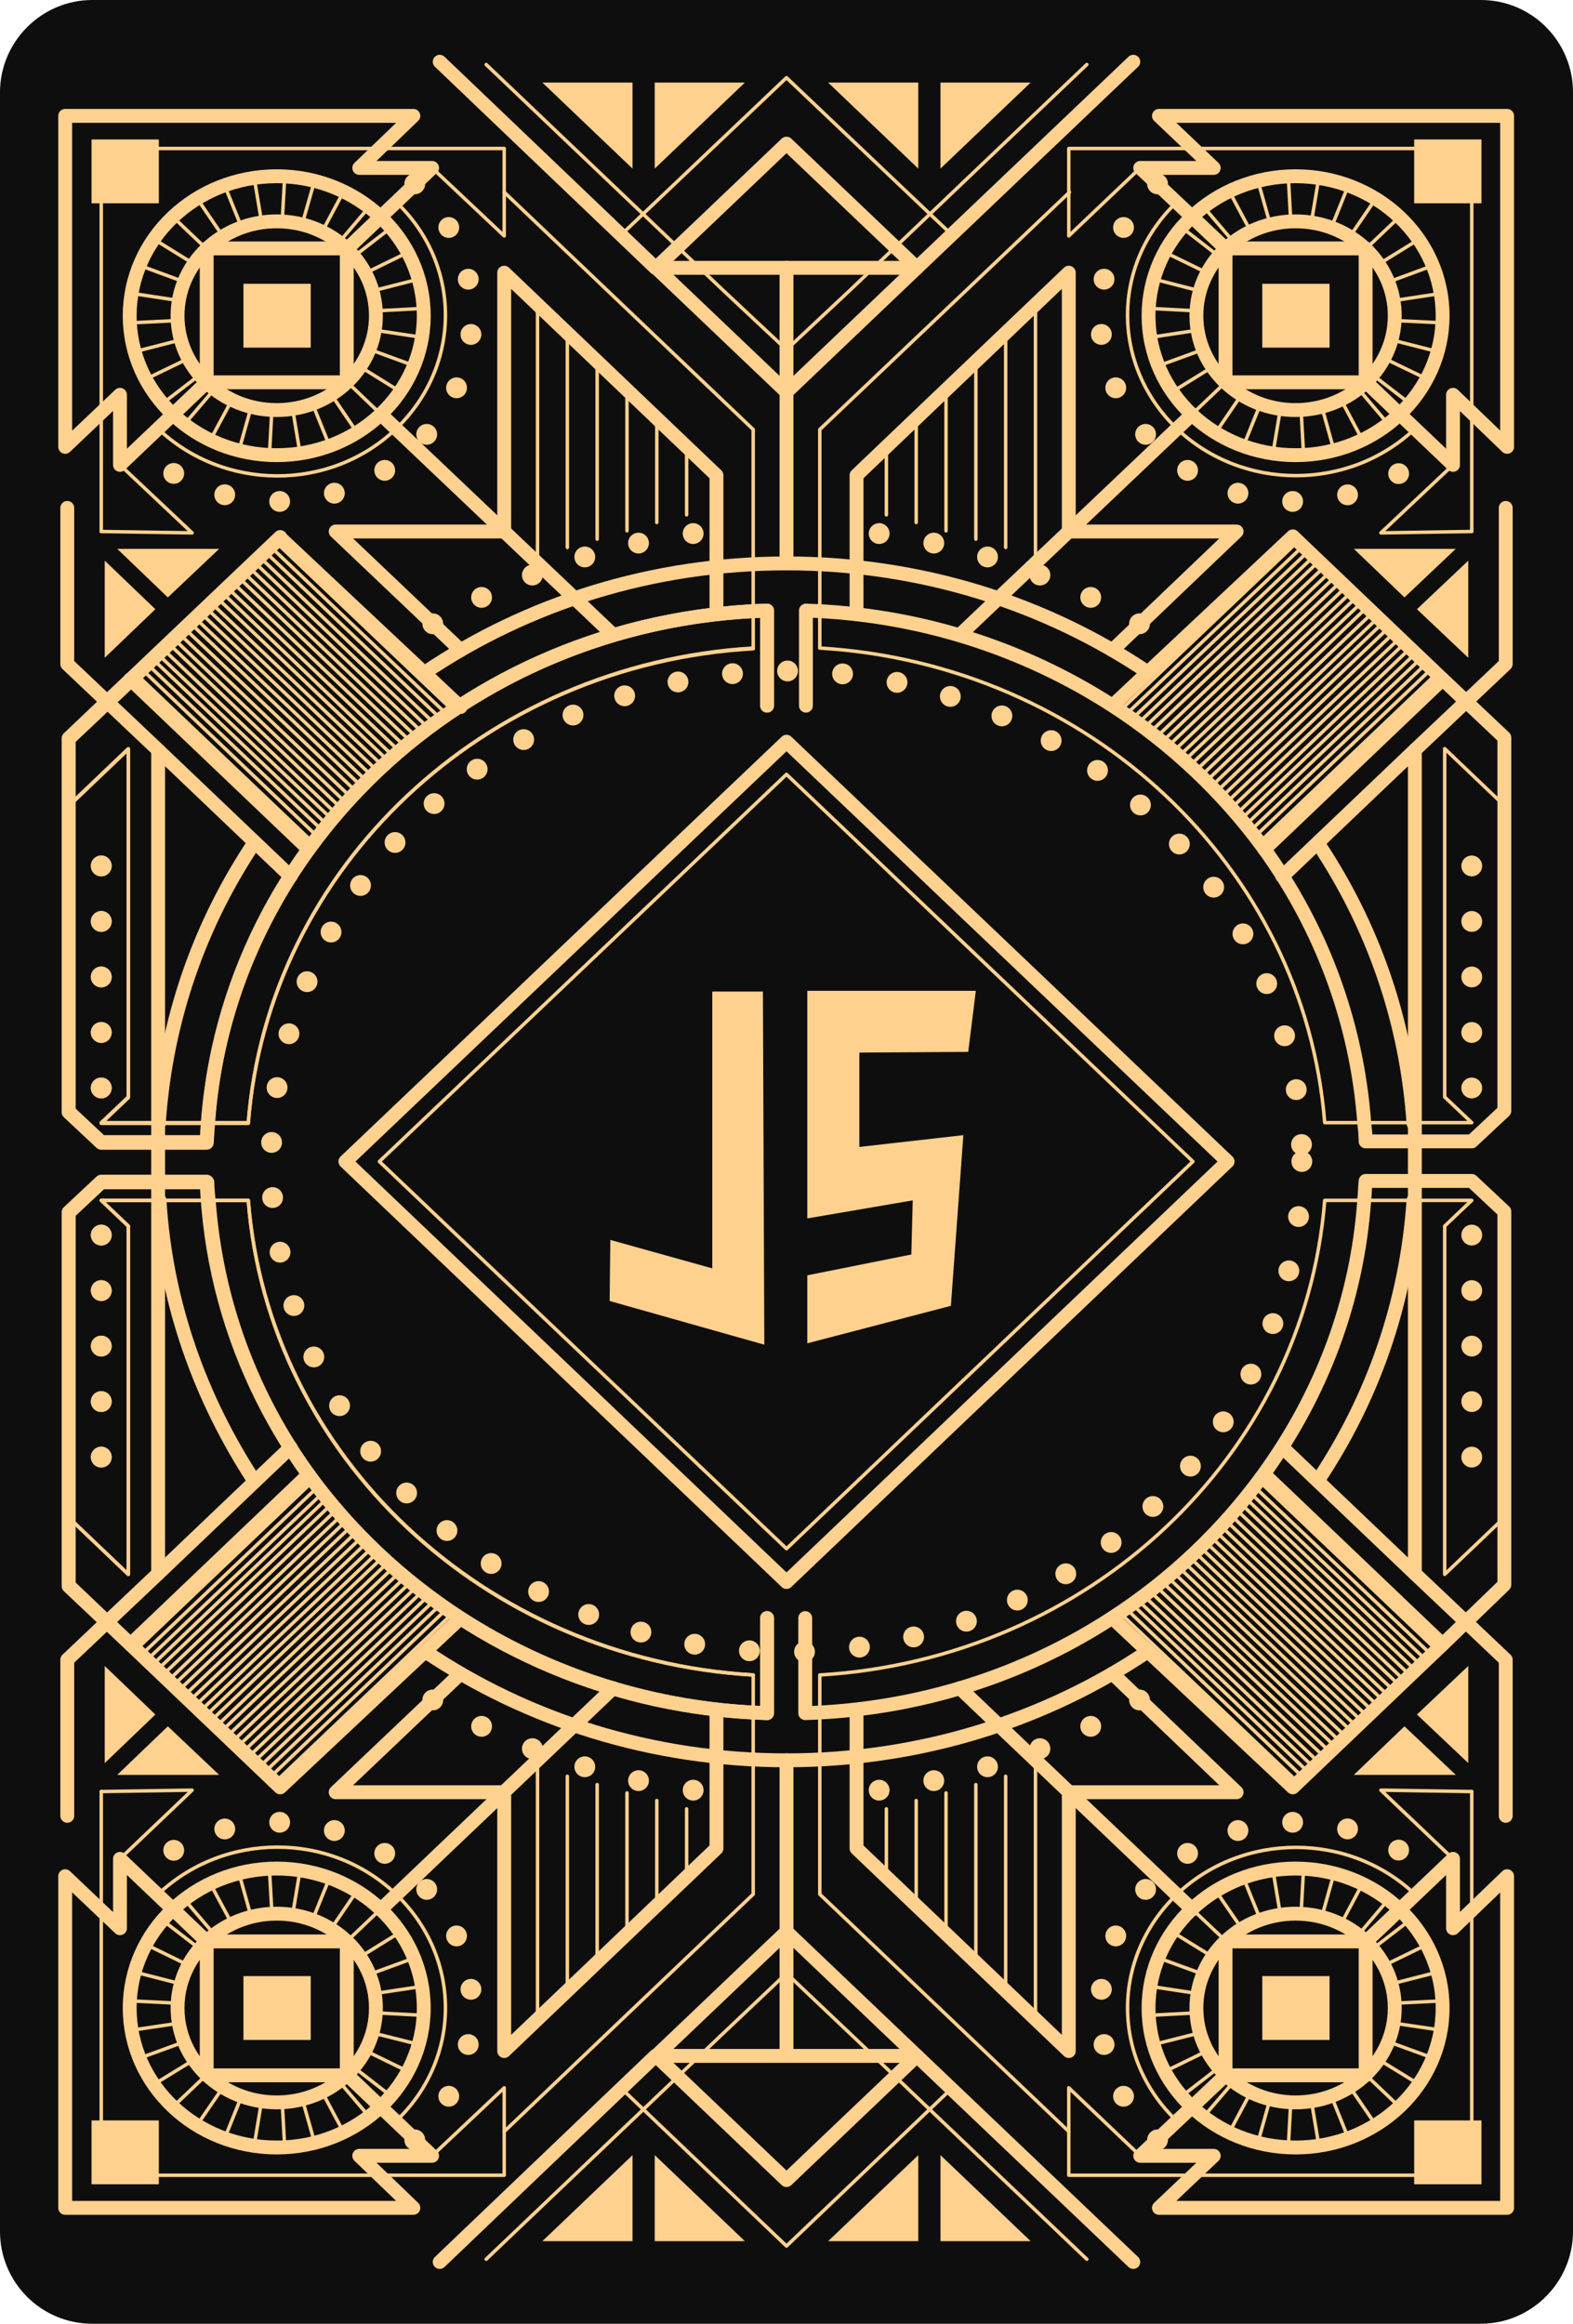 <?xml version="1.0" encoding="utf-8"?>
<!-- Generator: Adobe Illustrator 27.2.0, SVG Export Plug-In . SVG Version: 6.00 Build 0)  -->
<svg version="1.1" id="Layer_1" xmlns="http://www.w3.org/2000/svg" xmlns:xlink="http://www.w3.org/1999/xlink" x="0px" y="0px"
	 viewBox="0 0 226.8 334.9" style="enable-background:new 0 0 226.8 334.9;" xml:space="preserve">
<style type="text/css">
	.st0{fill:#0F0E0E;}
	.st1{fill:none;stroke:#FFD18E;stroke-width:3;stroke-linecap:round;stroke-miterlimit:10;stroke-dasharray:0,0,0,7.95;}
	.st2{fill:none;stroke:#FFD18E;stroke-width:2;stroke-linecap:round;stroke-linejoin:round;}
	.st3{fill:none;stroke:#FFD18E;stroke-width:0.5;stroke-linecap:round;stroke-linejoin:round;}
	.st4{fill:#FFD18E;}
	.st5{fill:none;stroke:#FFD18E;stroke-width:3;stroke-linecap:round;stroke-miterlimit:10;stroke-dasharray:0,0,0,8;}
	.st6{clip-path:url(#SVGID_00000117654848237628141140000017109283154828222650_);}
	.st7{clip-path:url(#SVGID_00000178187137341929219010000001727756469797199000_);}
	.st8{clip-path:url(#SVGID_00000081607910435883964510000006429496623102435718_);}
	.st9{clip-path:url(#SVGID_00000142867831486295293480000007042139649602151811_);}
	.st10{clip-path:url(#SVGID_00000178923437593888725070000007465919410833788850_);}
	.st11{clip-path:url(#SVGID_00000021102920741488180130000013138067132838063495_);}
	.st12{clip-path:url(#SVGID_00000165916544434971224630000001961373296499283092_);}
	.st13{clip-path:url(#SVGID_00000148641807357307313100000011222236490714834586_);}
</style>
<path class="st0" d="M213.5,334.9H13.3c-7.4,0-13.3-6-13.3-13.3V13.3C0,6,6,0,13.3,0h200.2c7.4,0,13.3,6,13.3,13.3v308.3
	C226.8,328.9,220.8,334.9,213.5,334.9z"/>
<ellipse class="st1" cx="113.4" cy="167.4" rx="74.3" ry="70.7"/>
<polygon class="st2" points="177,167.4 113.4,228 49.8,167.4 113.4,106.9 "/>
<polygon class="st3" points="172,167.4 113.4,223.2 54.7,167.4 113.4,111.6 "/>
<g>
	<g>
		<rect x="176.7" y="35.8" class="st2" width="20.2" height="19.3"/>
		<rect x="182" y="40.9" class="st4" width="9.7" height="9.2"/>
		<rect x="203.9" y="20.1" class="st4" width="9.7" height="9.2"/>
		<ellipse class="st2" cx="186.8" cy="45.5" rx="14.3" ry="13.6"/>
		<path class="st3" d="M169.7,29.1c-9.5,9-9.5,23.6,0,32.7c9.5,9,24.8,9,34.3,0"/>
		<path class="st5" d="M166.9,26.5c-11,10.5-11,27.4,0,37.9s28.8,10.5,39.9,0"/>
		<ellipse class="st2" cx="186.8" cy="45.5" rx="21.2" ry="20.1"/>
		<g>
			<g>
				<defs>
					<ellipse id="SVGID_1_" cx="186.8" cy="45.5" rx="21.2" ry="20.1"/>
				</defs>
				<clipPath id="SVGID_00000012456505031489021350000017652097203435373981_">
					<use xlink:href="#SVGID_1_"  style="overflow:visible;"/>
				</clipPath>
				<g style="clip-path:url(#SVGID_00000012456505031489021350000017652097203435373981_);">
					<g>
						<line class="st3" x1="176.7" y1="55.1" x2="157.7" y2="73.2"/>
						<line class="st3" x1="179" y1="56.9" x2="164.4" y2="78.3"/>
						<line class="st3" x1="181.7" y1="58.3" x2="172.1" y2="82"/>
						<line class="st3" x1="184.6" y1="59" x2="180.4" y2="84.1"/>
						<line class="st3" x1="187.6" y1="59.1" x2="189" y2="84.6"/>
						<line class="st3" x1="190.6" y1="58.7" x2="197.5" y2="83.3"/>
						<line class="st3" x1="193.4" y1="57.7" x2="205.5" y2="80.4"/>
						<line class="st3" x1="195.9" y1="56.1" x2="212.7" y2="75.9"/>
						<line class="st3" x1="198" y1="54.1" x2="218.8" y2="70.1"/>
						<line class="st3" x1="199.7" y1="51.7" x2="223.5" y2="63.2"/>
						<line class="st3" x1="200.7" y1="49" x2="226.6" y2="55.6"/>
						<line class="st3" x1="201.2" y1="46.2" x2="227.9" y2="47.5"/>
						<line class="st3" x1="201.1" y1="43.3" x2="227.5" y2="39.3"/>
						<line class="st3" x1="200.3" y1="40.6" x2="225.2" y2="31.4"/>
						<line class="st3" x1="198.9" y1="38" x2="221.4" y2="24.1"/>
						<line class="st3" x1="197" y1="35.8" x2="215.9" y2="17.8"/>
						<line class="st3" x1="194.7" y1="34" x2="209.3" y2="12.6"/>
						<line class="st3" x1="192" y1="32.7" x2="201.6" y2="8.9"/>
						<line class="st3" x1="189.1" y1="31.9" x2="193.3" y2="6.8"/>
						<line class="st3" x1="186.1" y1="31.8" x2="184.7" y2="6.4"/>
						<line class="st3" x1="183.1" y1="32.2" x2="176.2" y2="7.7"/>
						<line class="st3" x1="180.3" y1="33.3" x2="168.2" y2="10.6"/>
						<line class="st3" x1="177.8" y1="34.8" x2="160.9" y2="15"/>
						<line class="st3" x1="175.7" y1="36.9" x2="154.9" y2="20.8"/>
						<line class="st3" x1="174" y1="39.3" x2="150.2" y2="27.7"/>
						<line class="st3" x1="172.9" y1="41.9" x2="147.1" y2="35.3"/>
						<line class="st3" x1="172.5" y1="44.8" x2="145.7" y2="43.4"/>
						<line class="st3" x1="172.6" y1="47.6" x2="146.2" y2="51.6"/>
						<line class="st3" x1="173.4" y1="50.4" x2="148.4" y2="59.5"/>
						<line class="st3" x1="174.8" y1="52.9" x2="152.3" y2="66.8"/>
					</g>
				</g>
			</g>
		</g>
		<polyline class="st2" points="177,36.1 164.4,24.2 175,24.2 167.1,16.7 217.3,16.7 217.3,16.7 217.3,64.4 209.5,56.9 209.5,67 
			197,55.1 		"/>
		<polyline class="st3" points="212.2,76.6 212.2,21.4 154.1,21.4 154.1,34 164.4,24.2 		"/>
		<polyline class="st3" points="212.2,76.6 199.1,76.8 209.5,67 		"/>
	</g>
	<g>
		<rect x="176.7" y="279.8" class="st2" width="20.2" height="19.3"/>
		<rect x="182" y="284.8" class="st4" width="9.7" height="9.2"/>
		<rect x="203.9" y="305.6" class="st4" width="9.7" height="9.2"/>
		<ellipse class="st2" cx="186.8" cy="289.4" rx="14.3" ry="13.6"/>
		<path class="st3" d="M169.7,305.7c-9.5-9-9.5-23.6,0-32.7c9.5-9,24.8-9,34.3,0"/>
		<path class="st5" d="M166.9,308.4c-11-10.5-11-27.4,0-37.9s28.8-10.5,39.9,0"/>
		<ellipse class="st2" cx="186.8" cy="289.4" rx="21.2" ry="20.1"/>
		<g>
			<g>
				<defs>
					<ellipse id="SVGID_00000034056870907529158570000015411583957028181648_" cx="186.8" cy="289.4" rx="21.2" ry="20.1"/>
				</defs>
				<clipPath id="SVGID_00000004527549193656458700000011637832236771714700_">
					<use xlink:href="#SVGID_00000034056870907529158570000015411583957028181648_"  style="overflow:visible;"/>
				</clipPath>
				<g style="clip-path:url(#SVGID_00000004527549193656458700000011637832236771714700_);">
					<g>
						<line class="st3" x1="176.7" y1="279.7" x2="157.7" y2="261.7"/>
						<line class="st3" x1="179" y1="277.9" x2="164.4" y2="256.6"/>
						<line class="st3" x1="181.7" y1="276.6" x2="172.1" y2="252.9"/>
						<line class="st3" x1="184.6" y1="275.9" x2="180.4" y2="250.7"/>
						<line class="st3" x1="187.6" y1="275.7" x2="189" y2="250.3"/>
						<line class="st3" x1="190.6" y1="276.2" x2="197.5" y2="251.6"/>
						<line class="st3" x1="193.4" y1="277.2" x2="205.5" y2="254.5"/>
						<line class="st3" x1="195.9" y1="278.8" x2="212.7" y2="259"/>
						<line class="st3" x1="198" y1="280.8" x2="218.8" y2="264.8"/>
						<line class="st3" x1="199.7" y1="283.2" x2="223.5" y2="271.6"/>
						<line class="st3" x1="200.7" y1="285.9" x2="226.6" y2="279.3"/>
						<line class="st3" x1="201.2" y1="288.7" x2="227.9" y2="287.4"/>
						<line class="st3" x1="201.1" y1="291.6" x2="227.5" y2="295.5"/>
						<line class="st3" x1="200.3" y1="294.3" x2="225.2" y2="303.4"/>
						<line class="st3" x1="198.9" y1="296.9" x2="221.4" y2="310.7"/>
						<line class="st3" x1="197" y1="299.1" x2="215.9" y2="317.1"/>
						<line class="st3" x1="194.7" y1="300.9" x2="209.3" y2="322.2"/>
						<line class="st3" x1="192" y1="302.2" x2="201.6" y2="326"/>
						<line class="st3" x1="189.1" y1="302.9" x2="193.3" y2="328.1"/>
						<line class="st3" x1="186.1" y1="303.1" x2="184.7" y2="328.5"/>
						<line class="st3" x1="183.1" y1="302.6" x2="176.2" y2="327.2"/>
						<line class="st3" x1="180.3" y1="301.6" x2="168.2" y2="324.3"/>
						<line class="st3" x1="177.8" y1="300.1" x2="160.9" y2="319.8"/>
						<line class="st3" x1="175.7" y1="298" x2="154.9" y2="314.1"/>
						<line class="st3" x1="174" y1="295.6" x2="150.2" y2="307.2"/>
						<line class="st3" x1="172.9" y1="293" x2="147.1" y2="299.5"/>
						<line class="st3" x1="172.5" y1="290.1" x2="145.7" y2="291.5"/>
						<line class="st3" x1="172.6" y1="287.3" x2="146.2" y2="283.3"/>
						<line class="st3" x1="173.4" y1="284.5" x2="148.4" y2="275.4"/>
						<line class="st3" x1="174.8" y1="282" x2="152.3" y2="268.1"/>
					</g>
				</g>
			</g>
		</g>
		<polyline class="st2" points="177,298.8 164.4,310.7 175,310.7 167.1,318.2 217.3,318.2 217.3,318.2 217.3,270.4 209.5,277.9 
			209.5,267.9 197,279.8 		"/>
		<polyline class="st3" points="212.2,258.2 212.2,313.5 154.1,313.5 154.1,300.9 164.4,310.7 		"/>
		<polyline class="st3" points="212.2,258.2 199.1,258 209.5,267.9 		"/>
	</g>
	<g>
		<rect x="29.8" y="279.8" class="st2" width="20.2" height="19.3"/>
		<rect x="35.1" y="284.8" class="st4" width="9.7" height="9.2"/>
		<rect x="13.2" y="305.6" class="st4" width="9.7" height="9.2"/>
		<ellipse class="st2" cx="39.9" cy="289.4" rx="14.3" ry="13.6"/>
		<path class="st3" d="M57.1,305.7c9.5-9,9.5-23.6,0-32.7s-24.8-9-34.3,0"/>
		<path class="st5" d="M59.8,308.4c11-10.5,11-27.4,0-37.9S31,260,20,270.5"/>
		<ellipse class="st2" cx="39.9" cy="289.4" rx="21.2" ry="20.1"/>
		<g>
			<g>
				<defs>
					<ellipse id="SVGID_00000096760361140958527520000005549927092106927235_" cx="39.9" cy="289.4" rx="21.2" ry="20.1"/>
				</defs>
				<clipPath id="SVGID_00000134967615694834554810000012319860364129361808_">
					<use xlink:href="#SVGID_00000096760361140958527520000005549927092106927235_"  style="overflow:visible;"/>
				</clipPath>
				<g style="clip-path:url(#SVGID_00000134967615694834554810000012319860364129361808_);">
					<g>
						<line class="st3" x1="50.1" y1="279.7" x2="69" y2="261.7"/>
						<line class="st3" x1="47.8" y1="277.9" x2="62.3" y2="256.6"/>
						<line class="st3" x1="45.1" y1="276.6" x2="54.7" y2="252.9"/>
						<line class="st3" x1="42.2" y1="275.9" x2="46.4" y2="250.7"/>
						<line class="st3" x1="39.2" y1="275.7" x2="37.8" y2="250.3"/>
						<line class="st3" x1="36.2" y1="276.2" x2="29.3" y2="251.6"/>
						<line class="st3" x1="33.4" y1="277.2" x2="21.2" y2="254.5"/>
						<line class="st3" x1="30.9" y1="278.8" x2="14" y2="259"/>
						<line class="st3" x1="28.7" y1="280.8" x2="7.9" y2="264.8"/>
						<line class="st3" x1="27.1" y1="283.2" x2="3.3" y2="271.6"/>
						<line class="st3" x1="26" y1="285.9" x2="0.2" y2="279.3"/>
						<line class="st3" x1="25.6" y1="288.7" x2="-1.2" y2="287.4"/>
						<line class="st3" x1="25.7" y1="291.6" x2="-0.7" y2="295.5"/>
						<line class="st3" x1="26.5" y1="294.3" x2="1.5" y2="303.4"/>
						<line class="st3" x1="27.9" y1="296.9" x2="5.4" y2="310.7"/>
						<line class="st3" x1="29.7" y1="299.1" x2="10.8" y2="317.1"/>
						<line class="st3" x1="32.1" y1="300.9" x2="17.5" y2="322.2"/>
						<line class="st3" x1="34.8" y1="302.2" x2="25.2" y2="326"/>
						<line class="st3" x1="37.7" y1="302.9" x2="33.5" y2="328.1"/>
						<line class="st3" x1="40.7" y1="303.1" x2="42.1" y2="328.5"/>
						<line class="st3" x1="43.6" y1="302.6" x2="50.6" y2="327.2"/>
						<line class="st3" x1="46.5" y1="301.6" x2="58.6" y2="324.3"/>
						<line class="st3" x1="49" y1="300.1" x2="65.8" y2="319.8"/>
						<line class="st3" x1="51.1" y1="298" x2="71.9" y2="314.1"/>
						<line class="st3" x1="52.8" y1="295.6" x2="76.6" y2="307.2"/>
						<line class="st3" x1="53.8" y1="293" x2="79.7" y2="299.5"/>
						<line class="st3" x1="54.3" y1="290.1" x2="81" y2="291.5"/>
						<line class="st3" x1="54.1" y1="287.3" x2="80.6" y2="283.3"/>
						<line class="st3" x1="53.4" y1="284.5" x2="78.3" y2="275.4"/>
						<line class="st3" x1="52" y1="282" x2="74.4" y2="268.1"/>
					</g>
				</g>
			</g>
		</g>
		<polyline class="st2" points="49.8,298.8 62.3,310.7 51.8,310.7 59.6,318.2 9.4,318.2 9.4,318.2 9.4,270.4 17.3,277.9 17.3,267.9 
			29.8,279.8 		"/>
		<polyline class="st3" points="14.6,258.2 14.6,313.5 72.7,313.5 72.7,300.9 62.3,310.7 		"/>
		<polyline class="st3" points="14.6,258.2 27.7,258 17.3,267.9 		"/>
	</g>
	<g>
		<rect x="29.8" y="35.8" class="st2" width="20.2" height="19.3"/>
		<rect x="35.1" y="40.9" class="st4" width="9.7" height="9.2"/>
		<rect x="13.2" y="20.1" class="st4" width="9.7" height="9.2"/>
		<ellipse class="st2" cx="39.9" cy="45.5" rx="14.3" ry="13.6"/>
		<path class="st3" d="M57.1,29.1c9.5,9,9.5,23.6,0,32.7s-24.8,9-34.3,0"/>
		<path class="st5" d="M59.8,26.5c11,10.5,11,27.4,0,37.9S31,74.9,20,64.4"/>
		<ellipse class="st2" cx="39.9" cy="45.5" rx="21.2" ry="20.1"/>
		<g>
			<g>
				<defs>
					<ellipse id="SVGID_00000133504267348413884570000001192749710436081571_" cx="39.9" cy="45.5" rx="21.2" ry="20.1"/>
				</defs>
				<clipPath id="SVGID_00000093861023407120048120000015059093594236267926_">
					<use xlink:href="#SVGID_00000133504267348413884570000001192749710436081571_"  style="overflow:visible;"/>
				</clipPath>
				<g style="clip-path:url(#SVGID_00000093861023407120048120000015059093594236267926_);">
					<g>
						<line class="st3" x1="50.1" y1="55.1" x2="69" y2="73.2"/>
						<line class="st3" x1="47.8" y1="56.9" x2="62.3" y2="78.3"/>
						<line class="st3" x1="45.1" y1="58.3" x2="54.7" y2="82"/>
						<line class="st3" x1="42.2" y1="59" x2="46.4" y2="84.1"/>
						<line class="st3" x1="39.2" y1="59.1" x2="37.8" y2="84.6"/>
						<line class="st3" x1="36.2" y1="58.7" x2="29.3" y2="83.3"/>
						<line class="st3" x1="33.4" y1="57.7" x2="21.2" y2="80.4"/>
						<line class="st3" x1="30.9" y1="56.1" x2="14" y2="75.9"/>
						<line class="st3" x1="28.7" y1="54.1" x2="7.9" y2="70.1"/>
						<line class="st3" x1="27.1" y1="51.7" x2="3.3" y2="63.2"/>
						<line class="st3" x1="26" y1="49" x2="0.2" y2="55.6"/>
						<line class="st3" x1="25.6" y1="46.2" x2="-1.2" y2="47.5"/>
						<line class="st3" x1="25.7" y1="43.3" x2="-0.7" y2="39.3"/>
						<line class="st3" x1="26.5" y1="40.6" x2="1.5" y2="31.4"/>
						<line class="st3" x1="27.9" y1="38" x2="5.4" y2="24.1"/>
						<line class="st3" x1="29.7" y1="35.8" x2="10.8" y2="17.8"/>
						<line class="st3" x1="32.1" y1="34" x2="17.5" y2="12.6"/>
						<line class="st3" x1="34.8" y1="32.7" x2="25.2" y2="8.9"/>
						<line class="st3" x1="37.7" y1="31.9" x2="33.5" y2="6.8"/>
						<line class="st3" x1="40.7" y1="31.8" x2="42.1" y2="6.4"/>
						<line class="st3" x1="43.6" y1="32.2" x2="50.6" y2="7.7"/>
						<line class="st3" x1="46.5" y1="33.3" x2="58.6" y2="10.6"/>
						<line class="st3" x1="49" y1="34.8" x2="65.8" y2="15"/>
						<line class="st3" x1="51.1" y1="36.9" x2="71.9" y2="20.8"/>
						<line class="st3" x1="52.8" y1="39.3" x2="76.6" y2="27.7"/>
						<line class="st3" x1="53.8" y1="41.9" x2="79.7" y2="35.3"/>
						<line class="st3" x1="54.3" y1="44.8" x2="81" y2="43.4"/>
						<line class="st3" x1="54.1" y1="47.6" x2="80.6" y2="51.6"/>
						<line class="st3" x1="53.4" y1="50.4" x2="78.3" y2="59.5"/>
						<line class="st3" x1="52" y1="52.9" x2="74.4" y2="66.8"/>
					</g>
				</g>
			</g>
		</g>
		<polyline class="st2" points="49.8,36.1 62.3,24.2 51.8,24.2 59.6,16.7 9.4,16.7 9.4,16.7 9.4,64.4 17.3,56.9 17.3,67 29.8,55.1 
					"/>
		<polyline class="st3" points="14.6,76.6 14.6,21.4 72.7,21.4 72.7,34 62.3,24.2 		"/>
		<polyline class="st3" points="14.6,76.6 27.7,76.8 17.3,67 		"/>
	</g>
</g>
<g>
	<path class="st3" d="M108.6,93.5c-38.8,2.2-70,31.6-72.8,68.4H14.6l3.9-3.7V108l-8.6,8.2"/>
	<path class="st2" d="M110.6,101.7V88c-43.9,1.3-79.2,34.9-80.8,76.6H14.6l-4.7-4.4v-53.8l30.5-29"/>
	<line class="st5" x1="14.6" y1="156.8" x2="14.6" y2="117.2"/>
</g>
<g>
	<path class="st3" d="M108.6,241.4c-38.8-2.2-70-31.6-72.8-68.4H14.6l3.9,3.7v50.2l-8.6-8.2"/>
	<path class="st2" d="M110.6,233.2v13.7c-43.9-1.3-79.2-34.9-80.8-76.6H14.6l-4.7,4.4v53.8l30.5,29"/>
	<line class="st5" x1="14.6" y1="178" x2="14.6" y2="217.7"/>
</g>
<polyline class="st2" points="217.1,261.7 217.1,239.2 204,226.8 204,108.1 217.1,95.7 217.1,73.2 "/>
<polyline class="st2" points="9.7,261.7 9.7,239.2 22.8,226.8 22.8,108.1 9.7,95.7 9.7,73.2 "/>
<g>
	<g>
		<g>
			<g>
				<defs>
					<path id="SVGID_00000139288311191085301670000017624123944610383788_" d="M182.3,122.4l-0.1-0.1c-5.9-8.1-13.3-15-21.8-20.6
						l26-24.4L208,97.9L182.3,122.4z"/>
				</defs>
				<clipPath id="SVGID_00000049911342544457518940000009536655890172430265_">
					<use xlink:href="#SVGID_00000139288311191085301670000017624123944610383788_"  style="overflow:visible;"/>
				</clipPath>
				<g style="clip-path:url(#SVGID_00000049911342544457518940000009536655890172430265_);">
					<g>
						<line class="st3" x1="178.4" y1="126" x2="213.4" y2="92.7"/>
						<line class="st3" x1="177.6" y1="125.2" x2="212.9" y2="91.6"/>
						<line class="st3" x1="176.9" y1="124.4" x2="212.5" y2="90.6"/>
						<line class="st3" x1="176.2" y1="123.6" x2="212.1" y2="89.5"/>
						<line class="st3" x1="175.5" y1="122.8" x2="211.7" y2="88.4"/>
						<line class="st3" x1="174.8" y1="122" x2="211.2" y2="87.4"/>
						<line class="st3" x1="174.1" y1="121.3" x2="210.8" y2="86.3"/>
						<line class="st3" x1="173.3" y1="120.5" x2="210.4" y2="85.2"/>
						<line class="st3" x1="172.6" y1="119.7" x2="210" y2="84.2"/>
						<line class="st3" x1="171.9" y1="118.9" x2="209.5" y2="83.1"/>
						<line class="st3" x1="171.2" y1="118.1" x2="209.1" y2="82"/>
						<line class="st3" x1="170.5" y1="117.3" x2="208.7" y2="80.9"/>
						<line class="st3" x1="169.8" y1="116.5" x2="208.3" y2="79.9"/>
						<line class="st3" x1="169.1" y1="115.7" x2="207.9" y2="78.8"/>
						<line class="st3" x1="168.4" y1="114.9" x2="207.4" y2="77.7"/>
						<line class="st3" x1="167.6" y1="114.1" x2="207" y2="76.7"/>
						<line class="st3" x1="166.9" y1="113.3" x2="206.6" y2="75.6"/>
						<line class="st3" x1="166.2" y1="112.6" x2="206.2" y2="74.5"/>
						<line class="st3" x1="165.5" y1="111.8" x2="205.7" y2="73.5"/>
						<line class="st3" x1="164.8" y1="111" x2="205.3" y2="72.4"/>
						<line class="st3" x1="164.1" y1="110.2" x2="204.9" y2="71.3"/>
						<line class="st3" x1="163.4" y1="109.4" x2="204.5" y2="70.3"/>
						<line class="st3" x1="162.6" y1="108.6" x2="204.1" y2="69.2"/>
						<line class="st3" x1="161.9" y1="107.8" x2="203.6" y2="68.1"/>
						<line class="st3" x1="161.2" y1="107" x2="203.2" y2="67.1"/>
						<line class="st3" x1="160.5" y1="106.2" x2="202.8" y2="66"/>
						<line class="st3" x1="159.8" y1="105.4" x2="202.4" y2="64.9"/>
						<line class="st3" x1="159.1" y1="104.7" x2="202" y2="63.9"/>
						<line class="st3" x1="158.4" y1="103.9" x2="201.5" y2="62.8"/>
					</g>
				</g>
			</g>
		</g>
		<g>
			<path class="st3" d="M216.9,116.1l-8.6-8.2v50.2l3.9,3.7H191c-2.9-36.8-34-66.1-72.8-68.4V61.9l36-34.2"/>
			<path class="st2" d="M160.4,101.7l26-24.4L208,97.9l8.9,8.4v53.8l-4.7,4.4h-15.3c0-0.9-0.1-1.8-0.2-2.7
				c-1.1-14.7-6.3-28.3-14.6-39.7C176.3,114.2,168.9,107.2,160.4,101.7c-12.7-8.2-27.9-13.2-44.2-13.7v13.7"/>
			<line class="st5" x1="212.2" y1="156.8" x2="212.2" y2="117.2"/>
		</g>
		<line class="st2" x1="204" y1="108.1" x2="184.9" y2="126.3"/>
		<line class="st2" x1="208" y1="97.9" x2="182.3" y2="122.4"/>
	</g>
	<g>
		<g>
			<g>
				<defs>
					<path id="SVGID_00000103264656115844148270000007895940710773222301_" d="M182.3,212.5l-0.1,0.1c-5.9,8.1-13.3,15-21.8,20.6
						l26,24.4L208,237L182.3,212.5L182.3,212.5z"/>
				</defs>
				<clipPath id="SVGID_00000144332696894341970070000009602330626850357928_">
					<use xlink:href="#SVGID_00000103264656115844148270000007895940710773222301_"  style="overflow:visible;"/>
				</clipPath>
				<g style="clip-path:url(#SVGID_00000144332696894341970070000009602330626850357928_);">
					<g>
						<line class="st3" x1="178.4" y1="208.9" x2="213.4" y2="242.2"/>
						<line class="st3" x1="177.6" y1="209.7" x2="212.9" y2="243.3"/>
						<line class="st3" x1="176.9" y1="210.5" x2="212.5" y2="244.3"/>
						<line class="st3" x1="176.2" y1="211.3" x2="212.1" y2="245.4"/>
						<line class="st3" x1="175.5" y1="212" x2="211.7" y2="246.5"/>
						<line class="st3" x1="174.8" y1="212.8" x2="211.2" y2="247.5"/>
						<line class="st3" x1="174.1" y1="213.6" x2="210.8" y2="248.6"/>
						<line class="st3" x1="173.3" y1="214.4" x2="210.4" y2="249.7"/>
						<line class="st3" x1="172.6" y1="215.2" x2="210" y2="250.7"/>
						<line class="st3" x1="171.9" y1="216" x2="209.5" y2="251.8"/>
						<line class="st3" x1="171.2" y1="216.8" x2="209.1" y2="252.9"/>
						<line class="st3" x1="170.5" y1="217.6" x2="208.7" y2="253.9"/>
						<line class="st3" x1="169.8" y1="218.4" x2="208.3" y2="255"/>
						<line class="st3" x1="169.1" y1="219.2" x2="207.9" y2="256.1"/>
						<line class="st3" x1="168.4" y1="220" x2="207.4" y2="257.1"/>
						<line class="st3" x1="167.6" y1="220.7" x2="207" y2="258.2"/>
						<line class="st3" x1="166.9" y1="221.5" x2="206.6" y2="259.3"/>
						<line class="st3" x1="166.2" y1="222.3" x2="206.2" y2="260.3"/>
						<line class="st3" x1="165.5" y1="223.1" x2="205.7" y2="261.4"/>
						<line class="st3" x1="164.8" y1="223.9" x2="205.3" y2="262.5"/>
						<line class="st3" x1="164.1" y1="224.7" x2="204.9" y2="263.5"/>
						<line class="st3" x1="163.4" y1="225.5" x2="204.5" y2="264.6"/>
						<line class="st3" x1="162.6" y1="226.3" x2="204.1" y2="265.7"/>
						<line class="st3" x1="161.9" y1="227.1" x2="203.6" y2="266.8"/>
						<line class="st3" x1="161.2" y1="227.9" x2="203.2" y2="267.8"/>
						<line class="st3" x1="160.5" y1="228.6" x2="202.8" y2="268.9"/>
						<line class="st3" x1="159.8" y1="229.4" x2="202.4" y2="270"/>
						<line class="st3" x1="159.1" y1="230.2" x2="202" y2="271"/>
						<line class="st3" x1="158.4" y1="231" x2="201.5" y2="272.1"/>
					</g>
				</g>
			</g>
		</g>
		<g>
			<path class="st3" d="M216.9,218.7l-8.6,8.2v-50.2l3.9-3.7H191c-2.9,36.8-34,66.1-72.8,68.4V273l35.9,34.2"/>
			<path class="st2" d="M116.1,233.2v13.7c16.4-0.5,31.6-5.5,44.2-13.7c8.5-5.5,15.9-12.5,21.8-20.6c8.3-11.4,13.6-25,14.6-39.7
				c0.1-0.9,0.1-1.8,0.2-2.7h15.3l4.7,4.4v53.8L208,237l-21.6,20.6l-26-24.4"/>
			<line class="st5" x1="212.2" y1="178" x2="212.2" y2="217.7"/>
		</g>
		<line class="st2" x1="204" y1="226.8" x2="184.9" y2="208.6"/>
		<line class="st2" x1="208" y1="237" x2="182.3" y2="212.5"/>
	</g>
	<g>
		<g>
			<g>
				<defs>
					<path id="SVGID_00000093882749301244297790000017376756000758086528_" d="M44.5,122.4L44.5,122.4c6-8.2,13.4-15.1,21.9-20.7
						l-26-24.4L18.8,97.9L44.5,122.4z"/>
				</defs>
				<clipPath id="SVGID_00000103252458251204573890000008922628894529296550_">
					<use xlink:href="#SVGID_00000093882749301244297790000017376756000758086528_"  style="overflow:visible;"/>
				</clipPath>
				<g style="clip-path:url(#SVGID_00000103252458251204573890000008922628894529296550_);">
					<g>
						<line class="st3" x1="48.4" y1="126" x2="13.4" y2="92.7"/>
						<line class="st3" x1="49.1" y1="125.2" x2="13.8" y2="91.6"/>
						<line class="st3" x1="49.8" y1="124.4" x2="14.3" y2="90.6"/>
						<line class="st3" x1="50.6" y1="123.6" x2="14.7" y2="89.5"/>
						<line class="st3" x1="51.3" y1="122.8" x2="15.1" y2="88.4"/>
						<line class="st3" x1="52" y1="122" x2="15.5" y2="87.4"/>
						<line class="st3" x1="52.7" y1="121.3" x2="15.9" y2="86.3"/>
						<line class="st3" x1="53.4" y1="120.5" x2="16.4" y2="85.2"/>
						<line class="st3" x1="54.1" y1="119.7" x2="16.8" y2="84.2"/>
						<line class="st3" x1="54.8" y1="118.9" x2="17.2" y2="83.1"/>
						<line class="st3" x1="55.6" y1="118.1" x2="17.6" y2="82"/>
						<line class="st3" x1="56.3" y1="117.3" x2="18.1" y2="80.9"/>
						<line class="st3" x1="57" y1="116.5" x2="18.5" y2="79.9"/>
						<line class="st3" x1="57.7" y1="115.7" x2="18.9" y2="78.8"/>
						<line class="st3" x1="58.4" y1="114.9" x2="19.3" y2="77.7"/>
						<line class="st3" x1="59.1" y1="114.1" x2="19.7" y2="76.7"/>
						<line class="st3" x1="59.8" y1="113.3" x2="20.2" y2="75.6"/>
						<line class="st3" x1="60.5" y1="112.6" x2="20.6" y2="74.5"/>
						<line class="st3" x1="61.3" y1="111.8" x2="21" y2="73.5"/>
						<line class="st3" x1="62" y1="111" x2="21.4" y2="72.4"/>
						<line class="st3" x1="62.7" y1="110.2" x2="21.9" y2="71.3"/>
						<line class="st3" x1="63.4" y1="109.4" x2="22.3" y2="70.3"/>
						<line class="st3" x1="64.1" y1="108.6" x2="22.7" y2="69.2"/>
						<line class="st3" x1="64.8" y1="107.8" x2="23.1" y2="68.1"/>
						<line class="st3" x1="65.5" y1="107" x2="23.6" y2="67.1"/>
						<line class="st3" x1="66.3" y1="106.2" x2="24" y2="66"/>
						<line class="st3" x1="67" y1="105.4" x2="24.4" y2="64.9"/>
						<line class="st3" x1="67.7" y1="104.7" x2="24.8" y2="63.9"/>
						<line class="st3" x1="68.4" y1="103.9" x2="25.2" y2="62.8"/>
					</g>
				</g>
			</g>
		</g>
		<g>
			<path class="st3" d="M9.9,116.1l8.6-8.2v50.2l-3.9,3.7h21.2c2.9-36.8,34-66.1,72.8-68.4V61.9L72.7,27.7"/>
			<path class="st2" d="M110.6,101.7V88c-16.4,0.5-31.6,5.5-44.2,13.7c-8.5,5.5-15.9,12.5-21.8,20.6C36.3,133.7,31,147.3,30,162
				c-0.1,0.9-0.1,1.8-0.2,2.7H14.6l-4.7-4.4v-53.8l8.9-8.4l21.6-20.6l26,24.4"/>
			<line class="st5" x1="14.6" y1="156.8" x2="14.6" y2="117.2"/>
		</g>
		<line class="st2" x1="22.8" y1="108.1" x2="41.9" y2="126.3"/>
		<line class="st2" x1="18.8" y1="97.9" x2="44.5" y2="122.4"/>
	</g>
	<g>
		<g>
			<g>
				<defs>
					<path id="SVGID_00000083090162205015396980000015600588952012641957_" d="M44.5,212.5l0.1,0.1c5.9,8.1,13.3,15,21.8,20.6
						l-26,24.4L18.8,237L44.5,212.5L44.5,212.5z"/>
				</defs>
				<clipPath id="SVGID_00000088830337100479113870000006997490323223581854_">
					<use xlink:href="#SVGID_00000083090162205015396980000015600588952012641957_"  style="overflow:visible;"/>
				</clipPath>
				<g style="clip-path:url(#SVGID_00000088830337100479113870000006997490323223581854_);">
					<g>
						<line class="st3" x1="48.4" y1="208.9" x2="13.4" y2="242.2"/>
						<line class="st3" x1="49.1" y1="209.7" x2="13.8" y2="243.3"/>
						<line class="st3" x1="49.8" y1="210.5" x2="14.3" y2="244.3"/>
						<line class="st3" x1="50.6" y1="211.3" x2="14.7" y2="245.4"/>
						<line class="st3" x1="51.3" y1="212" x2="15.1" y2="246.5"/>
						<line class="st3" x1="52" y1="212.8" x2="15.5" y2="247.5"/>
						<line class="st3" x1="52.7" y1="213.6" x2="15.9" y2="248.6"/>
						<line class="st3" x1="53.4" y1="214.4" x2="16.4" y2="249.7"/>
						<line class="st3" x1="54.1" y1="215.2" x2="16.8" y2="250.7"/>
						<line class="st3" x1="54.8" y1="216" x2="17.2" y2="251.8"/>
						<line class="st3" x1="55.6" y1="216.8" x2="17.6" y2="252.9"/>
						<line class="st3" x1="56.3" y1="217.6" x2="18.1" y2="253.9"/>
						<line class="st3" x1="57" y1="218.4" x2="18.5" y2="255"/>
						<line class="st3" x1="57.7" y1="219.2" x2="18.9" y2="256.1"/>
						<line class="st3" x1="58.4" y1="220" x2="19.3" y2="257.1"/>
						<line class="st3" x1="59.1" y1="220.7" x2="19.7" y2="258.2"/>
						<line class="st3" x1="59.8" y1="221.5" x2="20.2" y2="259.3"/>
						<line class="st3" x1="60.5" y1="222.3" x2="20.6" y2="260.3"/>
						<line class="st3" x1="61.3" y1="223.1" x2="21" y2="261.4"/>
						<line class="st3" x1="62" y1="223.9" x2="21.4" y2="262.5"/>
						<line class="st3" x1="62.7" y1="224.7" x2="21.9" y2="263.5"/>
						<line class="st3" x1="63.4" y1="225.5" x2="22.3" y2="264.6"/>
						<line class="st3" x1="64.1" y1="226.3" x2="22.7" y2="265.7"/>
						<line class="st3" x1="64.8" y1="227.1" x2="23.1" y2="266.8"/>
						<line class="st3" x1="65.5" y1="227.9" x2="23.6" y2="267.8"/>
						<line class="st3" x1="66.3" y1="228.6" x2="24" y2="268.9"/>
						<line class="st3" x1="67" y1="229.4" x2="24.4" y2="270"/>
						<line class="st3" x1="67.7" y1="230.2" x2="24.8" y2="271"/>
						<line class="st3" x1="68.4" y1="231" x2="25.2" y2="272.1"/>
					</g>
				</g>
			</g>
		</g>
		<g>
			<path class="st3" d="M9.9,218.7l8.6,8.2v-50.2l-3.9-3.7h21.2c2.9,36.8,34,66.1,72.8,68.4V273l-35.9,34.2"/>
			<path class="st2" d="M66.4,233.2l-26,24.4L18.8,237l-8.9-8.4v-53.8l4.7-4.4h15.3c0,0.9,0.1,1.8,0.2,2.7
				c1.1,14.7,6.3,28.3,14.6,39.7C50.5,220.7,57.9,227.7,66.4,233.2c12.7,8.2,27.9,13.2,44.2,13.7v-13.7"/>
			<line class="st5" x1="14.6" y1="178" x2="14.6" y2="217.7"/>
		</g>
		<line class="st2" x1="22.8" y1="226.8" x2="41.9" y2="208.6"/>
		<line class="st2" x1="18.8" y1="237" x2="44.5" y2="212.5"/>
	</g>
</g>
<g>
	<g>
		<polygon class="st4" points="132.4,24.3 132.4,11.9 119.4,11.9 		"/>
		<polygon class="st4" points="148.6,11.9 135.6,11.9 135.6,24.3 		"/>
	</g>
	<g>
		<polygon class="st4" points="94.4,24.3 94.4,11.9 107.4,11.9 		"/>
		<polygon class="st4" points="78.2,11.9 91.2,11.9 91.2,24.3 		"/>
	</g>
</g>
<g>
	<g>
		<g>
			<polygon class="st4" points="211.7,80.8 204.3,87.8 211.7,94.8 			"/>
			<polygon class="st4" points="195.2,79.1 202.5,86.1 209.9,79.1 			"/>
		</g>
		<g>
			<polygon class="st4" points="15.1,80.8 22.4,87.8 15.1,94.8 			"/>
			<polygon class="st4" points="31.6,79.1 24.2,86.1 16.9,79.1 			"/>
		</g>
	</g>
	<g>
		<g>
			<polygon class="st4" points="211.7,254.1 204.3,247.1 211.7,240.1 			"/>
			<polygon class="st4" points="195.2,255.8 202.5,248.8 209.9,255.8 			"/>
		</g>
		<g>
			<polygon class="st4" points="15.1,254.1 22.4,247.1 15.1,240.1 			"/>
			<polygon class="st4" points="31.6,255.8 24.2,248.8 16.9,255.8 			"/>
		</g>
	</g>
</g>
<g>
	<g>
		<path class="st2" d="M36.7,121.4c-7.9,11.8-12.8,25.6-13.8,40.5"/>
		<path class="st2" d="M165.5,96.9c-14.7-9.9-32.7-15.7-52.1-15.7S76,87,61.3,96.9"/>
		<path class="st2" d="M203.8,161.9c-1-14.8-5.9-28.6-13.8-40.4"/>
	</g>
	<g>
		<path class="st2" d="M36.7,213.5C28.9,201.6,23.9,187.8,23,173"/>
		<path class="st2" d="M165.5,238c-14.7,9.9-32.7,15.7-52.1,15.7S76,247.9,61.3,238"/>
		<path class="st2" d="M203.8,173c-1,14.8-5.9,28.6-13.8,40.4"/>
	</g>
</g>
<g>
	<g>
		<line class="st2" x1="113.4" y1="38.6" x2="113.4" y2="81.2"/>
		<polyline class="st2" points="63.4,8.9 94.5,38.6 132.2,38.6 163.4,8.9 		"/>
		<polyline class="st3" points="70.1,9.3 103.9,41.5 113.4,50.4 122.9,41.5 156.7,9.3 		"/>
		<polygon class="st2" points="132.2,38.6 113.4,56.5 94.6,38.6 113.4,20.7 		"/>
		<polyline class="st3" points="89.6,33.8 113.4,11.2 137.2,33.8 		"/>
	</g>
	<g>
		<line class="st2" x1="113.4" y1="296.3" x2="113.4" y2="253.7"/>
		<polyline class="st2" points="63.4,326 94.5,296.3 132.2,296.3 163.4,326 		"/>
		<polyline class="st3" points="70.1,325.6 103.9,293.4 113.4,284.4 122.9,293.4 156.7,325.6 		"/>
		<polygon class="st2" points="113.4,314.2 94.6,296.3 113.4,278.4 132.2,296.3 		"/>
		<polyline class="st3" points="89.6,301 113.4,323.7 137.2,301 		"/>
	</g>
</g>
<g>
	<g>
		<polygon class="st4" points="132.4,310.6 132.4,323 119.4,323 		"/>
		<polygon class="st4" points="148.6,323 135.6,323 135.6,310.6 		"/>
	</g>
	<g>
		<polygon class="st4" points="94.4,310.6 94.4,323 107.4,323 		"/>
		<polygon class="st4" points="78.2,323 91.2,323 91.2,310.6 		"/>
	</g>
</g>
<g>
	<g>
		<polyline class="st2" points="160.4,93.7 178.3,76.6 154.1,76.6 154.1,39.3 123.5,68.5 123.5,88.5 		"/>
		<polyline class="st2" points="66.4,93.7 48.4,76.6 72.7,76.6 72.7,39.3 103.3,68.5 103.3,88.5 		"/>
	</g>
	<g>
		<polyline class="st2" points="160.4,241.2 178.3,258.3 154.1,258.3 154.1,295.6 123.5,266.4 123.5,246.4 		"/>
		<polyline class="st2" points="66.4,241.2 48.4,258.3 72.7,258.3 72.7,295.6 103.3,266.4 103.3,246.4 		"/>
	</g>
</g>
<g>
	<g>
		<path class="st5" d="M164.3,89.9c-12.1-7.2-26-11.9-40.9-13.4"/>
		<g>
			<line class="st3" x1="149.3" y1="43.9" x2="149.3" y2="80"/>
			<line class="st3" x1="145" y1="48.2" x2="145" y2="78.9"/>
			<line class="st3" x1="140.7" y1="52.1" x2="140.7" y2="77.7"/>
			<line class="st3" x1="136.4" y1="56.2" x2="136.4" y2="76.5"/>
			<line class="st3" x1="132.1" y1="60.3" x2="132.1" y2="75.3"/>
			<line class="st3" x1="127.8" y1="64.4" x2="127.8" y2="74.2"/>
		</g>
	</g>
	<g>
		<path class="st5" d="M62.4,89.9c12.1-7.2,26-11.9,40.9-13.4"/>
		<g>
			<line class="st3" x1="77.5" y1="43.9" x2="77.5" y2="80"/>
			<line class="st3" x1="81.8" y1="48.2" x2="81.8" y2="78.9"/>
			<line class="st3" x1="86.1" y1="52.1" x2="86.1" y2="77.7"/>
			<line class="st3" x1="90.4" y1="56.2" x2="90.4" y2="76.5"/>
			<line class="st3" x1="94.7" y1="60.3" x2="94.7" y2="75.3"/>
			<line class="st3" x1="99" y1="64.4" x2="99" y2="74.2"/>
		</g>
	</g>
	<g>
		<path class="st5" d="M164.3,245c-12.1,7.2-26,11.9-40.9,13.4"/>
		<g>
			<line class="st3" x1="149.3" y1="291" x2="149.3" y2="254.8"/>
			<line class="st3" x1="145" y1="286.7" x2="145" y2="256"/>
			<line class="st3" x1="140.7" y1="282.8" x2="140.7" y2="257.2"/>
			<line class="st3" x1="136.4" y1="278.7" x2="136.4" y2="258.4"/>
			<line class="st3" x1="132.1" y1="274.6" x2="132.1" y2="259.5"/>
			<line class="st3" x1="127.8" y1="270.5" x2="127.8" y2="260.7"/>
		</g>
	</g>
	<g>
		<path class="st5" d="M62.4,245c12.1,7.2,26,11.9,40.9,13.4"/>
		<g>
			<line class="st3" x1="77.5" y1="291" x2="77.5" y2="254.8"/>
			<line class="st3" x1="81.8" y1="286.7" x2="81.8" y2="256"/>
			<line class="st3" x1="86.1" y1="282.8" x2="86.1" y2="257.2"/>
			<line class="st3" x1="90.4" y1="278.7" x2="90.4" y2="258.4"/>
			<line class="st3" x1="94.7" y1="274.6" x2="94.7" y2="259.5"/>
			<line class="st3" x1="99" y1="270.5" x2="99" y2="260.7"/>
		</g>
	</g>
</g>
<g>
	<line class="st2" x1="138.4" y1="91.5" x2="171.9" y2="59.7"/>
	<line class="st2" x1="138.4" y1="243.3" x2="171.9" y2="275.2"/>
	<line class="st2" x1="88.4" y1="91.5" x2="54.9" y2="59.7"/>
	<line class="st2" x1="88.4" y1="243.3" x2="54.9" y2="275.2"/>
</g>
<path class="st4" d="M102.7,182.8L88,178.7l-0.1,8.8l22.3,6.3l-0.2-50.9h-7.3V182.8L102.7,182.8z"/>
<path class="st4" d="M116.4,142.8h24.3l-1.1,8.8l-15.7,0.1v13.6l15-1.7l-1.8,24.6l-20.7,5.4v-9.8l15-3l0.2-7.8l-15.2,2.6
	L116.4,142.8L116.4,142.8L116.4,142.8z"/>
</svg>
